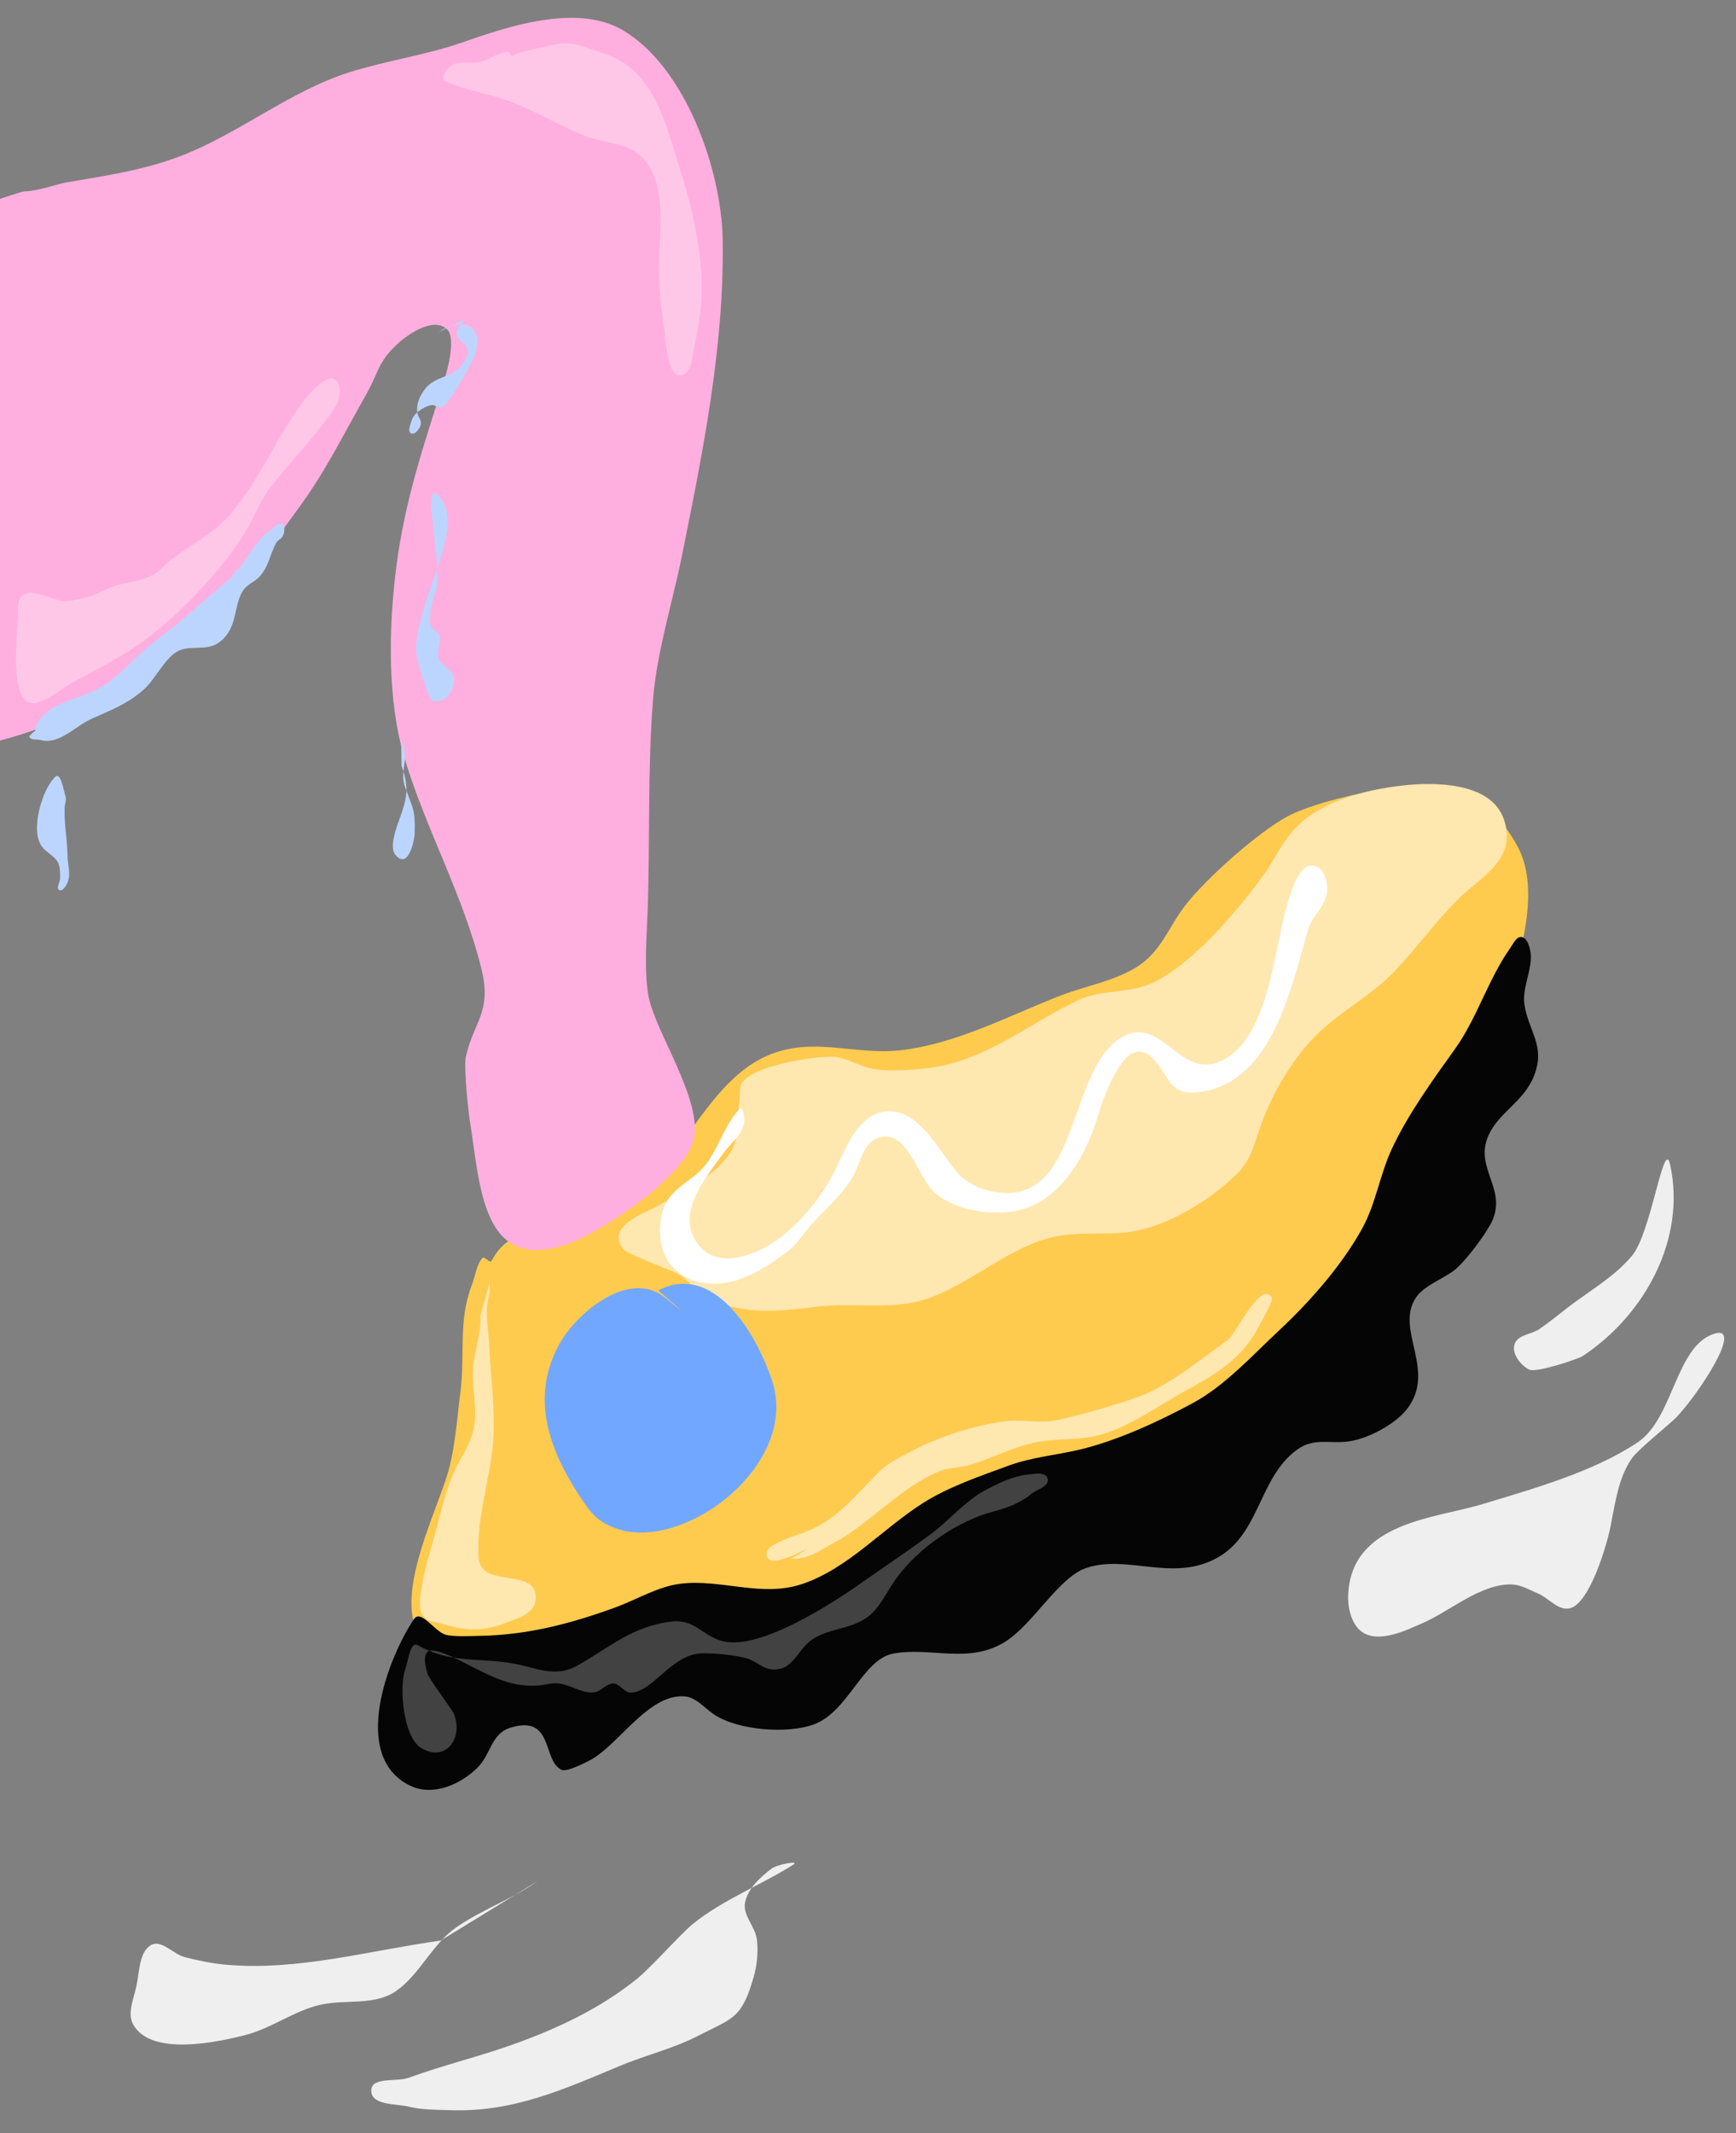 <?xml version="1.0" encoding="UTF-8" standalone="no"?>
<!DOCTYPE svg PUBLIC "-//W3C//DTD SVG 1.1//EN" "http://www.w3.org/Graphics/SVG/1.1/DTD/svg11.dtd">
<!-- Created with Vectornator (http://vectornator.io/) -->
<svg height="100%" stroke-miterlimit="10"
    style="fill-rule:nonzero;clip-rule:evenodd;stroke-linecap:round;stroke-linejoin:round;"
    version="1.1" viewBox="0 0 407.155 500" width="100%" xml:space="preserve"
    xmlns="http://www.w3.org/2000/svg" xmlns:vectornator="http://vectornator.io"
    xmlns:xlink="http://www.w3.org/1999/xlink">
<rect x="0" y="0" width="407.155" height="500" fill="#808080" stroke="none"/>
<defs/>
<clipPath id="ArtboardFrame">
<rect height="500" width="407.155" x="0" y="0"/>
</clipPath>
<g clip-path="url(#ArtboardFrame)" id="Layer-1" vectornator:layerName="Layer 1">
<path d="M115.289 295.554C120.193 286.187 129.945 289.348 137.851 286.309C140.284 285.373 146.926 281.603 148.952 279.98C160.866 270.439 166.63 253.103 180.187 247.362C190.794 242.871 200.447 247.436 211.263 246.18C224.543 244.638 236.647 238.026 249.007 233.274C254.602 231.124 261.054 230.025 266.325 226.846C272.312 223.236 273.859 217.633 277.927 212.31C282.752 205.997 295.109 195.059 301.873 191.426C310.458 186.814 336.049 181.377 344.701 185.955C349.238 188.355 354.641 195.174 356.725 200.112C360.731 209.607 356.831 224.584 352.865 233.658C350.999 237.927 347.263 241.033 345.576 245.391C344.599 247.914 344.102 256.044 343.28 258.411C341.005 264.961 336.225 270.634 333.603 277.017C329.657 286.625 326.897 299.326 320.368 307.296C306.062 324.758 286.321 336.799 265.537 342.343C260.404 343.712 255.119 344.399 250.044 346.008C241.697 348.655 233.66 352.519 225.306 355.289C214.56 358.851 206.068 367.089 195.694 371.481C181.662 377.422 167.474 377.078 152.896 379.001C143.83 380.197 135.808 384.32 126.884 386.252C122.393 387.224 117.777 387.288 113.226 387.838C111.361 388.063 109.499 388.903 107.641 388.611C86.308 385.26 101.517 357.504 105.132 344.917C106.767 339.226 107.21 332.32 107.97 326.422C109.142 317.311 107.378 309.69 110.706 301.094C111.505 299.032 111.731 296.565 113.103 294.906C113.61 294.293 114.913 296.272 115.289 295.554Z" fill="#ffcb4f" fill-rule="nonzero" opacity="1" stroke="none"/>
<path d="M97.098 379.516C98.684 377.173 101.83 382.26 104.367 383.143C106.065 383.735 110.874 383.479 112.388 383.455C123.588 383.275 133.726 380.655 144.357 376.775C149.287 374.976 154.265 371.908 159.508 371.247C169.159 370.029 178.715 374.577 188.368 371.224C199.109 367.493 206.987 358.317 216.549 352.272C222.508 348.505 229.946 345.979 236.463 343.584C241.985 341.554 247.62 341.121 253.242 339.791C262.02 337.714 271.921 333.148 279.937 328.792C287.343 324.766 293.854 317.587 300.129 311.73C307.138 305.187 314.623 296.723 319.422 288.076C322.67 282.222 323.582 275.502 326.363 269.465C330.108 261.337 336.107 253.06 341.248 245.882C346.425 238.654 349.049 229.536 354.13 222.331C354.883 221.262 355.678 219.441 356.896 219.644C358.142 219.851 358.712 221.774 358.951 223.134C359.59 226.77 356.914 231.613 357.53 235.49C358.548 241.905 362.548 245.135 359.78 252.191C357.424 258.197 351.641 260.663 349.16 266.016C345.454 274.013 354.134 278.956 349.471 287.153C347.715 290.241 344.449 294.558 342 296.963C339.306 299.609 334.243 300.966 332.085 304.17C327.077 311.603 336.973 321.147 330.062 330.189C327.146 334.005 320.592 337.34 316.146 337.9C311.745 338.456 308.108 336.946 304.15 339.855C295.133 346.48 295.578 359.698 285.283 365.264C274.956 370.848 264.417 364.343 254.853 367.514C248.155 369.735 242.311 380.902 235.469 385.003C226.969 390.098 218.159 385.968 209.453 387.623C202.302 388.982 198.946 401.267 190.857 404.218C184.685 406.471 173.263 405.641 167.575 401.949C165.305 400.476 163.324 397.901 160.698 397.655C152.51 396.888 145.74 408.001 139.265 412.094C138.286 412.713 132.996 415.502 131.69 414.858C127.141 412.616 129.903 402.002 119.919 404.917C115.107 406.321 115.254 411.079 112.04 414.293C107.984 418.348 101.443 421.186 96.069 418.513C81.975 411.505 91.235 388.181 97.098 379.516Z" fill="#050505" fill-rule="nonzero" opacity="1" stroke="none"/>
<path d="M132.318 4.216C123.987 4.583 115.165 7.604 108.427 9.945C99.716 12.971 90.677 14.178 81.953 16.945C67.87 21.411 56.158 31.274 42.426 36.553C33.512 39.979 24.546 41.208 15.32 42.808C13.599 43.107 8.937 44.789 5.743 44.856C5.55 44.907 5.154 44.963 4.963 45.019C3.646 45.407 0.554 46.432-0.024 46.623L-0.038 173.596C31.528 165.352 52.205 144.397 71.498 117.034C76.837 109.462 81.133 100.82 85.735 92.728C88.814 87.315 88.485 85.197 92.857 80.951C94.997 78.872 101.31 74.093 104.763 77.102C107.454 79.448 104.166 89.299 103.627 90.987C99.107 105.164 94.901 117.736 92.972 132.733C91.142 146.951 90.749 164.133 94.939 177.937C99.99 194.58 108.815 210.258 112.94 227.227C115.383 237.275 111.127 239.381 109.265 247.696C108.743 250.027 109.778 260.027 110.136 262.283C112.666 278.218 113.002 298.102 132.474 291.818C140.165 289.336 160.198 276.412 162.648 267.287C165.032 258.405 153.907 242.227 152.184 233.903C150.971 228.04 151.675 219.492 151.89 213.468C152.478 197.073 151.848 180.173 153.168 163.862C154.073 152.691 157.751 141.153 159.953 130.211C164.822 106.022 169.867 81.305 169.5 56.379C169.252 39.49 160.607 15.748 146.218 7.164C142.149 4.736 137.317 3.996 132.318 4.216Z" fill="#ffafdf" fill-rule="nonzero" opacity="1" stroke="none"/>
<path d="M391.725 273.081C390.235 266.207 387.356 288.902 382.746 294.377C378.33 299.62 372.271 302.843 367.002 307.029C365.064 308.568 363.115 310.096 361.094 311.5C359.17 312.836 355.809 312.839 355.175 315.241C354.593 317.443 356.697 320.026 358.579 321.022C360.259 321.911 370.209 318.518 371.144 317.903C385.777 308.268 395.485 290.428 391.725 273.081Z" fill="#efefef" fill-rule="nonzero" opacity="1" stroke="none"/>
<path d="M401.932 312.668C392.956 315.679 392.52 332.474 384.053 338.117C373.633 345.063 359.456 349.002 347.759 352.558C336.703 355.919 317.23 356.727 316.206 373.486C316.038 376.252 316.643 379.398 318.315 381.476C322.113 386.194 330.413 381.844 333.567 380.501C339.905 377.804 347.386 371.106 354.674 371.41C356.771 371.498 358.717 372.677 360.678 373.502C363.176 374.553 365.398 377.531 368.031 377.031C372.785 376.127 376.838 362.225 377.707 357.912C378.824 352.358 379.579 346.253 382.779 341.785C384.304 339.656 391.885 333.598 393.257 332.135C398.823 326.199 409.099 310.263 401.932 312.668Z" fill="#efefef" fill-rule="nonzero" opacity="1" stroke="none"/>
<path d="M103.335 454.887C86.743 457.183 69.874 462.032 53.075 460.546C49.794 460.256 46.539 459.587 43.333 458.761C40.613 458.061 37.781 454.484 35.343 455.978C32.577 457.674 32.711 462.356 31.954 465.738C31.317 468.581 29.84 471.963 31.2 474.484C35.354 482.189 51.443 478.613 57.733 476.97C63.799 475.386 69.175 471.219 75.293 469.895C81.132 468.631 87.881 470.193 92.91 466.7C98.364 462.913 101.391 455.741 106.824 451.919C112.918 447.633 120.016 445.249 126.094 440.934" fill="#efefef" fill-rule="nonzero" opacity="1" stroke="none"/>
<path d="M186.095 437.06C178.945 441.65 169.353 445.375 162.454 451.026C159.569 453.39 152.549 461.327 149.394 463.853C140.792 470.742 131.369 475.179 121.352 478.861C112.888 481.972 104.323 483.945 95.859 487.034C92.944 488.098 87.022 486.71 87.072 490.087C87.123 493.57 92.863 493.069 95.959 493.826C99.134 494.603 102.436 494.53 105.686 494.64C120.297 495.135 132.08 489.818 145.279 484.3C151.366 481.755 157.824 480.243 163.722 477.21C171.904 473.003 173.937 473.269 176.768 463.413C177.57 460.621 177.859 457.573 177.522 454.667C177.169 451.622 174.149 448.974 174.745 445.977C175.412 442.618 178.268 440.113 180.812 438.115C182.267 436.972 187.64 436.068 186.095 437.06Z" fill="#efefef" fill-rule="nonzero" opacity="1" stroke="none"/>
<path d="M173.573 255.215C173.641 249.983 191.634 247.399 195.611 247.732C198.716 247.992 201.533 249.947 204.601 250.538C208.298 251.25 214.245 250.82 218.02 250.322C231.203 248.583 240.927 240.193 252.688 234.524C258.327 231.806 264.892 233.019 270.523 230.305C279.719 225.872 290.441 213.337 296.547 204.813C298.85 201.596 300.519 197.813 303.112 194.874C309.462 187.679 320.305 185.134 328.905 184.135C335.936 183.319 349.705 183.135 352.736 192.111C355.928 201.564 347.021 205.757 342.268 210.47C336.911 215.783 332.449 221.941 327.305 227.427C321.102 234.042 312.995 237.646 306.973 244.47C302.293 249.773 298.685 256.052 296.058 262.836C294.002 268.146 293.823 271.722 289.536 275.724C282.689 282.115 272.74 288.018 263.779 288.92C258.843 289.418 253.488 288.84 248.577 289.656C237.31 291.529 228.15 300.803 217.474 304.413C209.022 307.271 200.137 305.221 191.551 306.304C183.013 307.381 174.295 308.372 166.017 304.256C163.298 302.904 161.489 299.832 158.773 298.472C157.027 297.598 147.136 294.021 146.161 292.775C141.88 287.305 151.755 284.133 154.068 282.815C159.481 279.729 166.998 276.183 170.893 270.745C173.413 267.227 172.281 265.402 172.992 261.37C173.349 259.345 173.546 257.277 173.573 255.215Z" fill="#ffe7b0" fill-rule="nonzero" opacity="1" stroke="none"/>
<path d="M97.99 385.646C96.197 384.63 95.72 389.352 95.013 391.425C93.562 395.687 94.627 407.066 98.658 409.651C104.367 413.311 108.933 407.5 106.355 401.516C106.057 400.824 100.615 393.48 100.288 392.373C99.805 390.731 99.144 388.409 100.26 387.197C101.544 385.803 108.373 389.508 108.995 389.819C114.741 392.694 119.494 395.485 126 395.116C127.56 395.027 129.1 394.49 130.661 394.58C133.621 394.751 136.399 397.028 139.347 396.69C140.969 396.503 142.228 394.606 143.859 394.617C145.333 394.628 146.361 396.729 147.835 396.75C153.084 396.825 157.567 387.539 164.853 387.544C168.039 387.547 171.24 387.87 174.372 388.522C178.108 389.3 179.035 392.121 183.107 391.144C186.07 390.433 187.539 386.566 190.02 384.653C193.994 381.59 199.586 382.048 203.607 378.949C206.499 376.72 208.051 372.914 210.272 369.897C215.621 362.633 224.664 356.548 232.805 354.361C235.973 353.51 239.241 352.394 241.83 350.217C243.171 349.089 246.091 348.476 245.728 346.661C245.378 344.91 242.541 345.474 240.919 345.66C237.414 346.063 234.079 347.705 230.913 349.399C226.464 351.78 222.36 356.632 218.237 359.66C212.744 363.694 207.041 367.515 201.467 371.426C194.481 376.328 178.755 386.296 170.248 384.853C164.98 383.96 163.256 379.442 157.537 380.099C148.375 381.151 143.195 386.02 135.441 390.406C130.301 393.313 126.016 391.026 120.795 390.017C112.642 388.441 105.841 390.092 97.99 385.646Z" fill="#424242" fill-rule="nonzero" opacity="1" stroke="none"/>
<path d="M173.445 259.964C174.189 259.212 174.703 261.98 174.54 263.077C174.116 265.938 171.482 267.802 169.845 270.073C165.755 275.742 157.726 284.883 164.173 292.242C169.021 297.777 178.248 293.694 182.738 290.297C187.894 286.394 192.674 280.643 195.702 274.601C198.38 269.257 200.985 261.471 207.491 260.571C215.179 259.507 219.991 269.362 224.19 274.473C227.457 278.45 233.267 280.155 238.059 279.523C253.158 277.531 251.264 249.137 263.61 242.864C272.351 238.423 276.549 252.145 285.295 249.107C297.781 244.769 298.614 222.303 302.132 211.27C303.019 208.488 305.215 200.523 309.516 203.572C310.381 204.185 310.78 205.424 311.058 206.513C312.356 211.596 307.942 213.9 306.731 218.116C302.691 232.179 298.353 252.611 282.693 255.739C279.707 256.335 276.807 256.643 274.569 253.892C272.61 251.485 270.024 245.055 265.767 246.784C262.342 248.175 258.865 256.961 257.871 260.421C254.598 271.814 247.752 283.264 236.028 284.169C230.62 284.586 223.454 283.413 219.166 279.497C215.182 275.859 213.055 265.304 206.679 266.516C202.276 267.352 201.8 273.152 199.629 276.515C196.641 281.142 192.7 284.091 189.305 288.214C187.883 289.94 186.625 291.908 184.88 293.228C180.979 296.18 176.462 299.199 171.79 300.358C162.125 302.757 153.109 297.265 155.077 285.468C156.28 278.254 161.86 277.781 165.686 272.776C168.646 268.903 170.057 263.388 173.445 259.964Z" fill="#ffffff" fill-rule="nonzero" opacity="1" stroke="none"/>
<path d="M112.656 308.389C112.937 312.727 111.153 316.815 110.929 321.181C110.683 325.99 112.236 331.201 110.83 335.921C109.703 339.701 107.376 342.732 105.926 346.326C104.245 350.497 103.332 354.753 102.151 359.119C101.185 362.692 97.22 375.054 98.886 378.225C99.938 380.226 101.553 380.004 103.212 380.502C109.207 382.303 113.247 382.598 119.175 380.194C121.707 379.168 125.666 378.202 125.66 374.483C125.647 367.274 112.792 372.528 112.254 365.1C111.7 357.458 114.229 348.754 115.31 341.217C116.546 332.607 115.09 323.721 114.716 315.14C114.596 312.378 113.907 308.241 114.3 305.588C114.53 304.035 115.069 302.433 114.767 300.894" fill="#ffe7b0" fill-rule="nonzero" opacity="1" stroke="none"/>
<path d="M185.472 365.397C189.702 365.562 192.047 363.534 195.636 361.608C204.218 357.002 211.232 348.587 220.324 344.86C222.567 343.941 225.372 344.071 227.717 343.338C233.025 341.68 237.954 338.965 243.481 337.985C247.826 337.215 252.431 337.566 256.689 336.663C264.323 335.043 271.447 329.566 278.346 325.843C285.158 322.166 291.659 318.191 295.422 310.58C295.743 309.932 298.706 304.804 298.298 304.133C295.751 299.933 289.769 312.781 287.994 314.071C282.279 318.225 273.787 324.959 267.37 327.279C261.185 329.515 254.579 331.354 248.209 332.824C244.318 333.722 240.161 332.739 236.261 333.116C229.762 333.744 220.108 336.757 214.236 339.927C211.456 341.427 208.477 342.713 206.144 345.038C200.408 350.754 196.125 356.484 188.536 359.227C187.07 359.757 180.082 361.976 179.847 363.748C179.203 368.616 187.839 363.537 189.376 363.066" fill="#ffe7b0" fill-rule="nonzero" opacity="1" stroke="none"/>
<path d="M9.263 164.542C12.365 163.406 14.455 161.316 17.427 159.75C23.714 156.436 30.321 153.014 35.978 148.483C43.823 142.2 50.782 134.67 56.614 126.214C59.216 122.44 60.398 118.272 63.181 114.591C67.465 108.923 72.449 103.934 76.665 98.196C78.081 96.269 80.469 93.36 79.546 90.471C77.935 85.433 72.154 92.72 70.87 94.45C64.661 102.812 60.653 112.996 53.788 120.775C49.913 125.166 44.695 127.673 40.215 131.139C38.003 132.851 37.748 133.848 35.282 135.057C32.675 136.336 29.552 136.466 26.831 137.387C24.28 138.249 22.025 139.747 19.387 140.248C17.821 140.546 16.237 141.03 14.654 140.873C12.407 140.649 7.345 137.702 5.153 139.654C3.712 140.938 4.355 143.588 4.236 145.153C3.895 149.625 1.876 167.247 9.263 164.542Z" fill="#ffc7e7" fill-rule="nonzero" opacity="1" stroke="none"/>
<path d="M120.117 13.132C122.912 11.757 126.413 11.297 129.455 10.578C134.408 9.406 136.709 10.996 141.359 12.447C153.396 16.204 155.855 28.324 159.577 39.972C161.87 47.143 163.461 53.886 164.27 61.532C164.986 68.296 164.451 73.896 162.986 80.44C162.6 82.162 162.434 86.099 160.899 87.342C156.44 90.956 156.034 78.693 155.744 76.779C154.956 71.583 154.422 66.319 154.574 61C154.752 54.765 155.79 46.272 153.021 40.42C149.438 32.847 143.167 34.235 136.955 31.749C129.895 28.925 122.918 24.371 115.566 22.477C114.073 22.092 104.098 19.598 103.945 18.542C103.768 17.32 104.856 16.139 105.774 15.422C107.312 14.223 110.371 14.92 112.013 14.635C114.486 14.206 116.669 12.34 119.164 12.117C119.605 12.077 119.714 13.33 120.117 13.132Z" fill="#ffc7e7" fill-rule="nonzero" opacity="1" stroke="none"/>
<path d="M8.406 170.215C11.366 163.805 20.216 164.149 25.587 159.848C35.023 152.291 44.114 143.881 53.435 136.091C57.464 132.724 59.522 126.602 63.864 123.984C64.608 123.535 65.409 122.405 66.175 122.81C66.879 123.182 66.734 124.556 66.471 125.364C66.184 126.246 65.111 126.567 64.69 127.382C63.294 130.087 63.06 132.696 60.923 135.118C59.808 136.382 58.06 136.905 57.09 138.306C54.623 141.869 55.941 147.342 51.321 150.622C48.457 152.656 44.838 151.226 42.035 152.477C38.738 153.948 36.44 159.275 33.634 161.709C29.734 165.09 26.077 166.431 21.574 168.44C17.599 170.214 13.869 174.658 9.489 173.467C8.615 173.229 7.188 173.59 6.89 172.656C6.734 172.167 12.199 168.375 12.772 168.013C18.759 164.228 24.776 161.273 29.929 156.083C36.826 149.135 45.132 144.016 52.426 137.813C54.15 136.346 55.259 132.912 55.984 133.491C57.252 134.504 53.895 138.069 52.201 140.09C51.604 140.802 49.096 143.66 48.38 144.131C45.797 145.832 42.6 145.594 40.153 147.675C37.407 150.011 35.515 153.228 33.291 156.029C29.458 160.857 24.215 163.506 19.217 166.488C16.355 168.196 6.809 173.674 8.406 170.215Z" fill="#bcd5ff" fill-rule="nonzero" opacity="1" stroke="none"/>
<path d="M12.979 182.081C10.092 184.655 6.895 194.536 9.857 198.477C11.022 200.028 13.193 200.78 13.799 202.678C14.115 203.665 14.088 204.753 14.104 205.8C14.118 206.752 13.085 208.284 13.887 208.646C14.735 209.029 15.585 207.557 15.927 206.623C16.602 204.778 15.868 202.644 15.839 200.655C15.782 196.807 15.026 193.177 15.154 189.295C15.183 188.438 15.62 187.548 15.375 186.733C14.867 185.041 14.236 180.96 12.979 182.081Z" fill="#bcd5ff" fill-rule="nonzero" opacity="1" stroke="none"/>
<path d="M102.767 77.876C107.49 74.655 113.825 75.371 111.381 83.139C110.775 85.066 105.087 95.063 103.543 95.489C102.773 95.701 101.992 94.822 101.207 94.958C100.1 95.15 99.047 95.73 98.124 96.428C97.47 96.924 96.878 97.624 96.602 98.443C96.271 99.424 95.531 101.119 96.389 101.573C97.275 102.042 98.376 100.57 98.688 99.546C98.974 98.609 97.979 97.699 97.87 96.717C97.634 94.585 98.411 92.927 99.601 91.288C102.036 87.934 106.519 88.69 108.82 84.886C112.454 78.878 103.445 81.153 108.932 74.935" fill="#bcd5ff" fill-rule="nonzero" opacity="1" stroke="none"/>
<path d="M103.075 116.39C108.06 122.058 101.968 133.838 99.82 141.316C98.754 145.026 97.232 149.601 97.672 153.574C97.809 154.819 100.58 164.065 101.451 164.316C104.362 165.154 107.066 161.473 106.282 158.553C105.797 156.748 103.568 156.055 102.857 154.344C102.175 152.703 103.637 150.618 103.036 148.94C102.723 148.066 101.551 147.833 101.196 146.979C99.868 143.784 102.348 139.321 102.589 136.155C103.092 129.557 98.836 111.571 103.075 116.39Z" fill="#bcd5ff" fill-rule="nonzero" opacity="1" stroke="none"/>
<path d="M94.172 179.499C96.048 184.612 95.447 187.215 93.585 192.3C92.996 193.907 91.28 198.502 92.667 200.275C95.668 204.11 97.198 197.12 97.252 195.369C97.423 189.798 96.802 189.4 95.024 184.602C93.58 180.708 96.18 178.39 94.085 173.531" fill="#bcd5ff" fill-rule="nonzero" opacity="1" stroke="none"/>
<path d="M159.72 307.135C157.663 305.73 155.9 303.733 153.652 302.746C145.457 299.15 134.532 308.467 130.789 315.779C124.282 328.494 129.256 340.658 136.355 351.314C138.599 354.682 140.061 356.493 143.899 358.054C159.701 364.481 187.684 343.56 181.096 323.68C177.285 312.182 167.234 295.789 154.368 302.471" fill="#72a7ff" fill-rule="nonzero" opacity="1" stroke="none"/>
</g>
</svg>